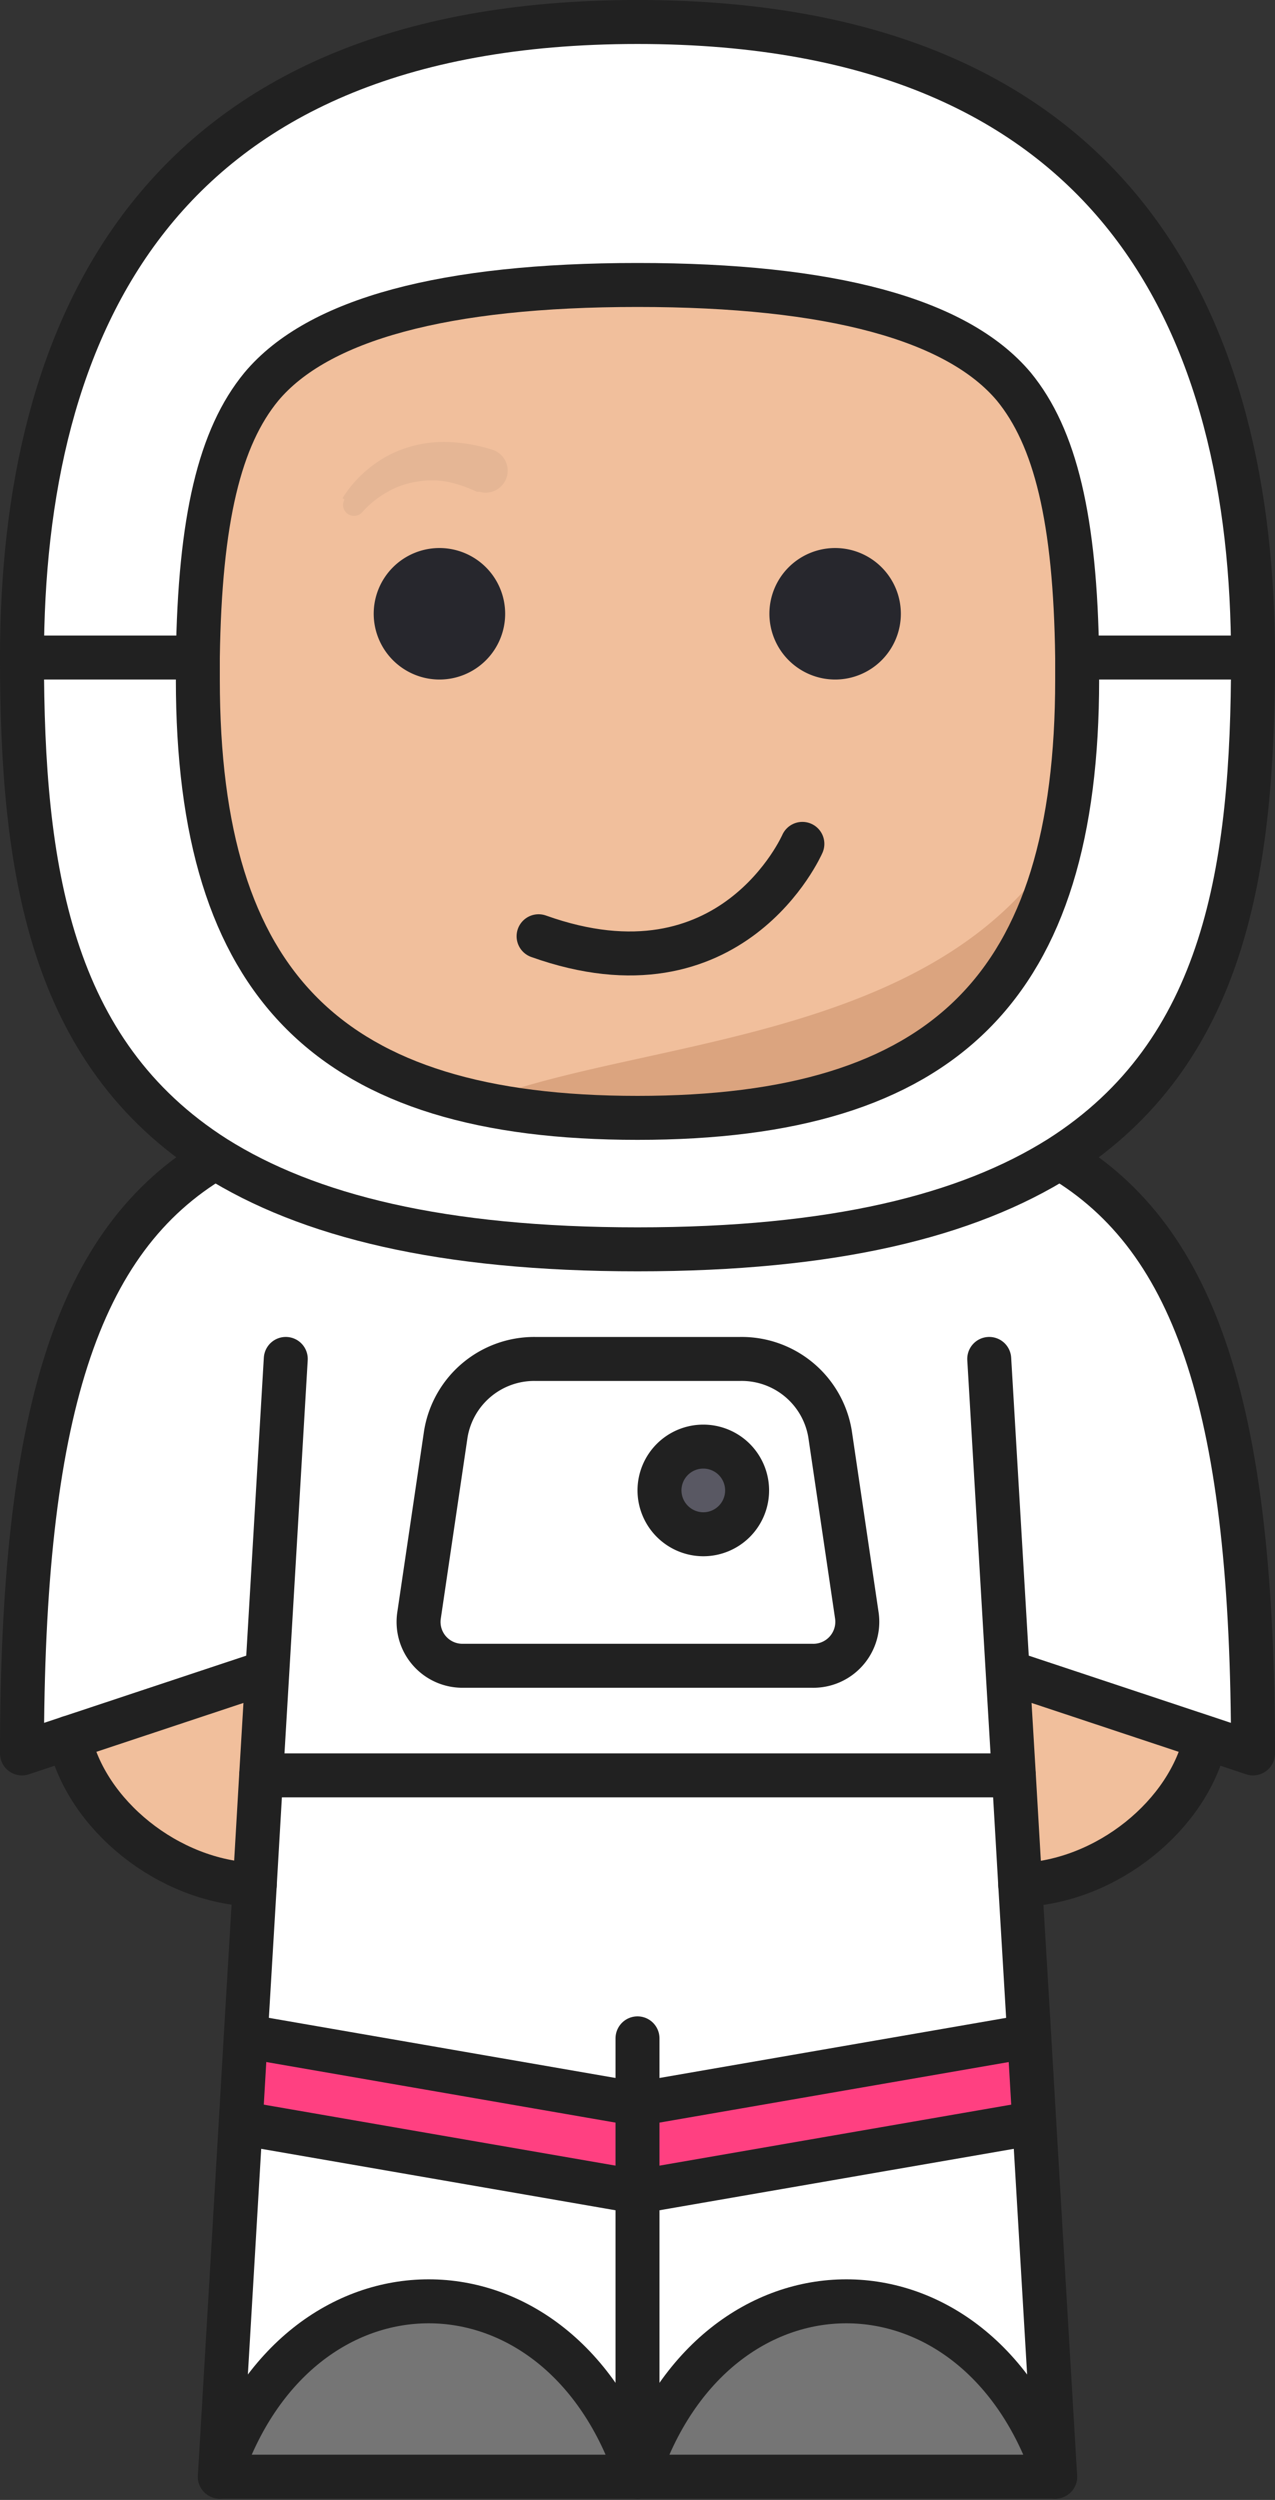 <svg id="Seek" data-name="Seek" xmlns="http://www.w3.org/2000/svg" width="58" height="113.677" viewBox="0 0 58 113.677">
  <rect x="0" y="0" width="58" height="113.677" fill="#333333" stroke="none"/>
  <path id="Caminho_1323" data-name="Caminho 1323" d="M45.84,76.025l.28,4.7H11.88l.28-4.7-9,2.99L1,79.732C1,64.325,3.49,56.362,9.8,52.644,14,55.285,20.09,56.81,29,56.81s15-1.525,19.2-4.166c6.31,3.717,8.8,11.68,8.8,27.088l-2.15-.717Zm-8.9-.279a1.994,1.994,0,0,0,2-2.272l-1.22-8.262a4.076,4.076,0,0,0-4.05-3.418H24.33a4.076,4.076,0,0,0-4.09,3.418L19,73.474a2,2,0,0,0,2,2.272Z" fill="#fff"/>
  <path id="Caminho_1324" data-name="Caminho 1324" d="M32,69.766a1.993,1.993,0,1,0-2-1.993A2,2,0,0,0,32,69.766Z" fill="#595863"/>
  <path id="Caminho_1325" data-name="Caminho 1325" d="M45.84,76.025l9,2.99c-.75,3.488-4.5,6.558-8.44,6.687l-.29-4.983Z" fill="#f1bf9c"/>
  <path id="Caminho_1326" data-name="Caminho 1326" d="M47.05,96.535,48,112.62c-3.5-10.634-15.5-10.634-19,0V99.664Z" fill="#fff"/>
  <path id="Caminho_1327" data-name="Caminho 1327" d="M48,112.62H29C32.5,101.987,44.5,101.987,48,112.62Z" fill="#757575"/>
  <path id="Caminho_1328" data-name="Caminho 1328" d="M46.82,92.589l.23,3.947L29,99.664V95.678Z" fill="#ff4081"/>
  <path id="Caminho_1329" data-name="Caminho 1329" d="M29,95.678l-17.82-3.09.41-6.887.29-4.973H46.12l.29,4.973.41,6.887Z" fill="#fff"/>
  <path id="Caminho_1330" data-name="Caminho 1330" d="M39,73.474a2,2,0,0,1-2,2.272H21.06a1.994,1.994,0,0,1-2-2.272l1.22-8.262a4.076,4.076,0,0,1,4.05-3.418h9.34a4.076,4.076,0,0,1,4.09,3.418Zm-5-5.7a2,2,0,1,0-.586,1.409A1.988,1.988,0,0,0,34,67.773Z" fill="#fff"/>
  <path id="Caminho_1331" data-name="Caminho 1331" d="M29,99.664V112.62c-3.5-10.634-15.5-10.634-19,0l1-16.085Z" fill="#fff"/>
  <path id="Caminho_1332" data-name="Caminho 1332" d="M29,95.678v3.986L10.95,96.535l.23-3.947Z" fill="#ff4081"/>
  <path id="Caminho_1333" data-name="Caminho 1333" d="M29,112.62H10C13.5,101.987,25.5,101.987,29,112.62Z" fill="#757575"/>
  <path id="Caminho_1334" data-name="Caminho 1334" d="M12.16,76.025l-.28,4.7-.29,4.983c-3.94-.13-7.69-3.2-8.44-6.687Z" fill="#f1bf9c"/>
  <path id="Caminho_1335" data-name="Caminho 1335" d="M3.15,79.015c.75,3.488,4.5,6.558,8.44,6.687" fill="none" stroke="#212121" stroke-linecap="round" stroke-linejoin="round" stroke-width="2"/>
  <path id="Caminho_1336" data-name="Caminho 1336" d="M46.41,85.712c3.94-.13,7.69-3.2,8.44-6.687" fill="none" stroke="#212121" stroke-linecap="round" stroke-linejoin="round" stroke-width="2"/>
  <path id="Caminho_1337" data-name="Caminho 1337" d="M9.8,52.644C3.49,56.362,1,64.325,1,79.732l2.15-.717,9-2.99" fill="none" stroke="#212121" stroke-linecap="round" stroke-linejoin="round" stroke-width="2"/>
  <path id="Caminho_1338" data-name="Caminho 1338" d="M10,112.62l.95-16.085.23-3.947.41-6.887.29-4.973.28-4.7L13,61.793" fill="none" stroke="#212121" stroke-linecap="round" stroke-linejoin="round" stroke-width="2"/>
  <path id="Caminho_1339" data-name="Caminho 1339" d="M45,61.793l.84,14.232.28,4.7.29,4.973.41,6.887.23,3.947L48,112.62" fill="none" stroke="#212121" stroke-linecap="round" stroke-linejoin="round" stroke-width="2"/>
  <path id="Caminho_1340" data-name="Caminho 1340" d="M48.2,52.644c6.31,3.717,8.8,11.68,8.8,27.088l-2.15-.717-9-2.99" fill="none" stroke="#212121" stroke-linecap="round" stroke-linejoin="round" stroke-width="2"/>
  <path id="Caminho_1341" data-name="Caminho 1341" d="M46.12,80.729H11.88" fill="none" stroke="#212121" stroke-linecap="round" stroke-linejoin="round" stroke-width="2"/>
  <path id="Caminho_1342" data-name="Caminho 1342" d="M29,112.62V92.688" fill="none" stroke="#212121" stroke-linecap="round" stroke-linejoin="round" stroke-width="2"/>
  <path id="Caminho_1343" data-name="Caminho 1343" d="M10,112.62c3.5-10.633,15.5-10.633,19,0Z" fill="none" stroke="#212121" stroke-linecap="round" stroke-linejoin="round" stroke-width="2"/>
  <path id="Caminho_1344" data-name="Caminho 1344" d="M29,112.62c3.5-10.633,15.5-10.633,19,0Z" fill="none" stroke="#212121" stroke-linecap="round" stroke-linejoin="round" stroke-width="2"/>
  <path id="Caminho_1345" data-name="Caminho 1345" d="M29,95.678l-17.82-3.09" fill="none" stroke="#212121" stroke-linecap="round" stroke-linejoin="round" stroke-width="2"/>
  <path id="Caminho_1346" data-name="Caminho 1346" d="M29,99.664,10.95,96.535" fill="none" stroke="#212121" stroke-linecap="round" stroke-linejoin="round" stroke-width="2"/>
  <path id="Caminho_1347" data-name="Caminho 1347" d="M46.82,92.589,29,95.678" fill="none" stroke="#212121" stroke-linecap="round" stroke-linejoin="round" stroke-width="2"/>
  <path id="Caminho_1348" data-name="Caminho 1348" d="M47.05,96.535,29,99.664" fill="none" stroke="#212121" stroke-linecap="round" stroke-linejoin="round" stroke-width="2"/>
  <path id="Caminho_1349" data-name="Caminho 1349" d="M36.94,75.746H21.06a1.994,1.994,0,0,1-2-2.272l1.22-8.262a4.076,4.076,0,0,1,4.05-3.418h9.34a4.076,4.076,0,0,1,4.09,3.418l1.22,8.262a2,2,0,0,1-2.04,2.272Z" fill="none" stroke="#212121" stroke-linecap="round" stroke-linejoin="round" stroke-width="2"/>
  <path id="Caminho_1350" data-name="Caminho 1350" d="M32,69.766a1.993,1.993,0,1,0-2-1.993A2,2,0,0,0,32,69.766Z" fill="none" stroke="#212121" stroke-linecap="round" stroke-linejoin="round" stroke-width="2"/>
  <path id="Caminho_1352" data-name="Caminho 1352" d="M57,29.9H49c-.08-6.308-1-10.026-2.88-12.318-2.58-3.07-8.34-4.624-17.12-4.624s-14.54,1.555-17.11,4.624C10,19.876,9.09,23.593,9,29.9H1C1,15.042,7,1,29,1S57,15.042,57,29.9Z" fill="#fff"/>
  <path id="Caminho_1353" data-name="Caminho 1353" d="M49,29.9h8c0,9.568-1.24,17.939-8.8,22.743C44,55.285,37.91,56.81,29,56.81S14,55.285,9.8,52.644C2.24,47.841,1,39.469,1,29.9H9v1c0,13.953,6,19.932,20,19.932S49,44.851,49,30.9Z" fill="#fff"/>
  <path id="Caminho_1354" data-name="Caminho 1354" d="M49,30.9a34.006,34.006,0,0,1-.57,6.6C46.66,46.784,40.56,50.831,29,50.831a32.978,32.978,0,0,1-8-.857C12.67,47.841,9,41.861,9,30.9v-1c.08-6.308,1-10.026,2.88-12.318,2.58-3.069,8.34-4.624,17.12-4.624s14.54,1.555,17.11,4.624c1.92,2.292,2.8,5.98,2.88,12.318C49,30.241,49,30.589,49,30.9Z" fill="#f1bf9c"/>
  <path id="Caminho_1355" data-name="Caminho 1355" d="M48.43,38C46.66,47.239,40.56,51.285,29,51.285a32.978,32.978,0,0,1-8-.857C28.26,47.139,42.69,47.767,48.43,38Z" fill="#dba47f"/>
  <path id="Caminho_1356" data-name="Caminho 1356" d="M1,29.9c0,9.568,1.24,17.939,8.8,22.743C14,55.285,20.09,56.81,29,56.81s15-1.525,19.2-4.166C55.76,47.841,57,39.469,57,29.9,57,15.042,51,1,29,1S1,15.042,1,29.9Z" fill="none" stroke="#212121" stroke-linecap="round" stroke-linejoin="round" stroke-width="2"/>
  <path id="Caminho_1357" data-name="Caminho 1357" d="M49,29.9c-.08-6.308-1-10.026-2.88-12.318-2.58-3.069-8.34-4.624-17.12-4.624s-14.54,1.555-17.11,4.624C10,19.876,9.09,23.593,9,29.9v1c0,13.953,6,19.932,20,19.932S49,44.851,49,30.9Z" fill="none" stroke="#212121" stroke-linecap="round" stroke-linejoin="round" stroke-width="2"/>
  <path id="Caminho_1358" data-name="Caminho 1358" d="M1,29.9H9" fill="none" stroke="#212121" stroke-linecap="round" stroke-linejoin="round" stroke-width="2"/>
  <path id="Caminho_1359" data-name="Caminho 1359" d="M57,29.9H49" fill="none" stroke="#212121" stroke-linecap="round" stroke-linejoin="round" stroke-width="2"/>
  <g id="Grupo_49" data-name="Grupo 49" opacity="0.24">
    <path id="Caminho_1360" data-name="Caminho 1360" d="M15.58,22.656a5.359,5.359,0,0,1,1.26-1.405,5.176,5.176,0,0,1,1.69-.9,5.5,5.5,0,0,1,1.94-.249,7.664,7.664,0,0,1,1.9.339,1,1,0,0,1-.55,1.923h-.13a5.823,5.823,0,0,0-1.35-.458,3.874,3.874,0,0,0-1.39,0,3.8,3.8,0,0,0-1.35.478,4.377,4.377,0,0,0-1.13.917.5.5,0,0,1-.8-.588Z" fill="#27272d" opacity="0.24"/>
  </g>
  <path id="Caminho_1362" data-name="Caminho 1362" d="M38,30.9a2.99,2.99,0,1,0-3-2.99A2.995,2.995,0,0,0,38,30.9Z" fill="#27272d"/>
  <path id="Caminho_1363" data-name="Caminho 1363" d="M20,30.9a2.99,2.99,0,1,0-3-2.99A2.995,2.995,0,0,0,20,30.9Z" fill="#27272d"/>
  <path id="Caminho_1364" data-name="Caminho 1364" d="M36.5,38.373s-3.2,7.345-12,4.2" fill="none" stroke="#212121" stroke-linecap="round" stroke-linejoin="round" stroke-width="2"/>
</svg>
